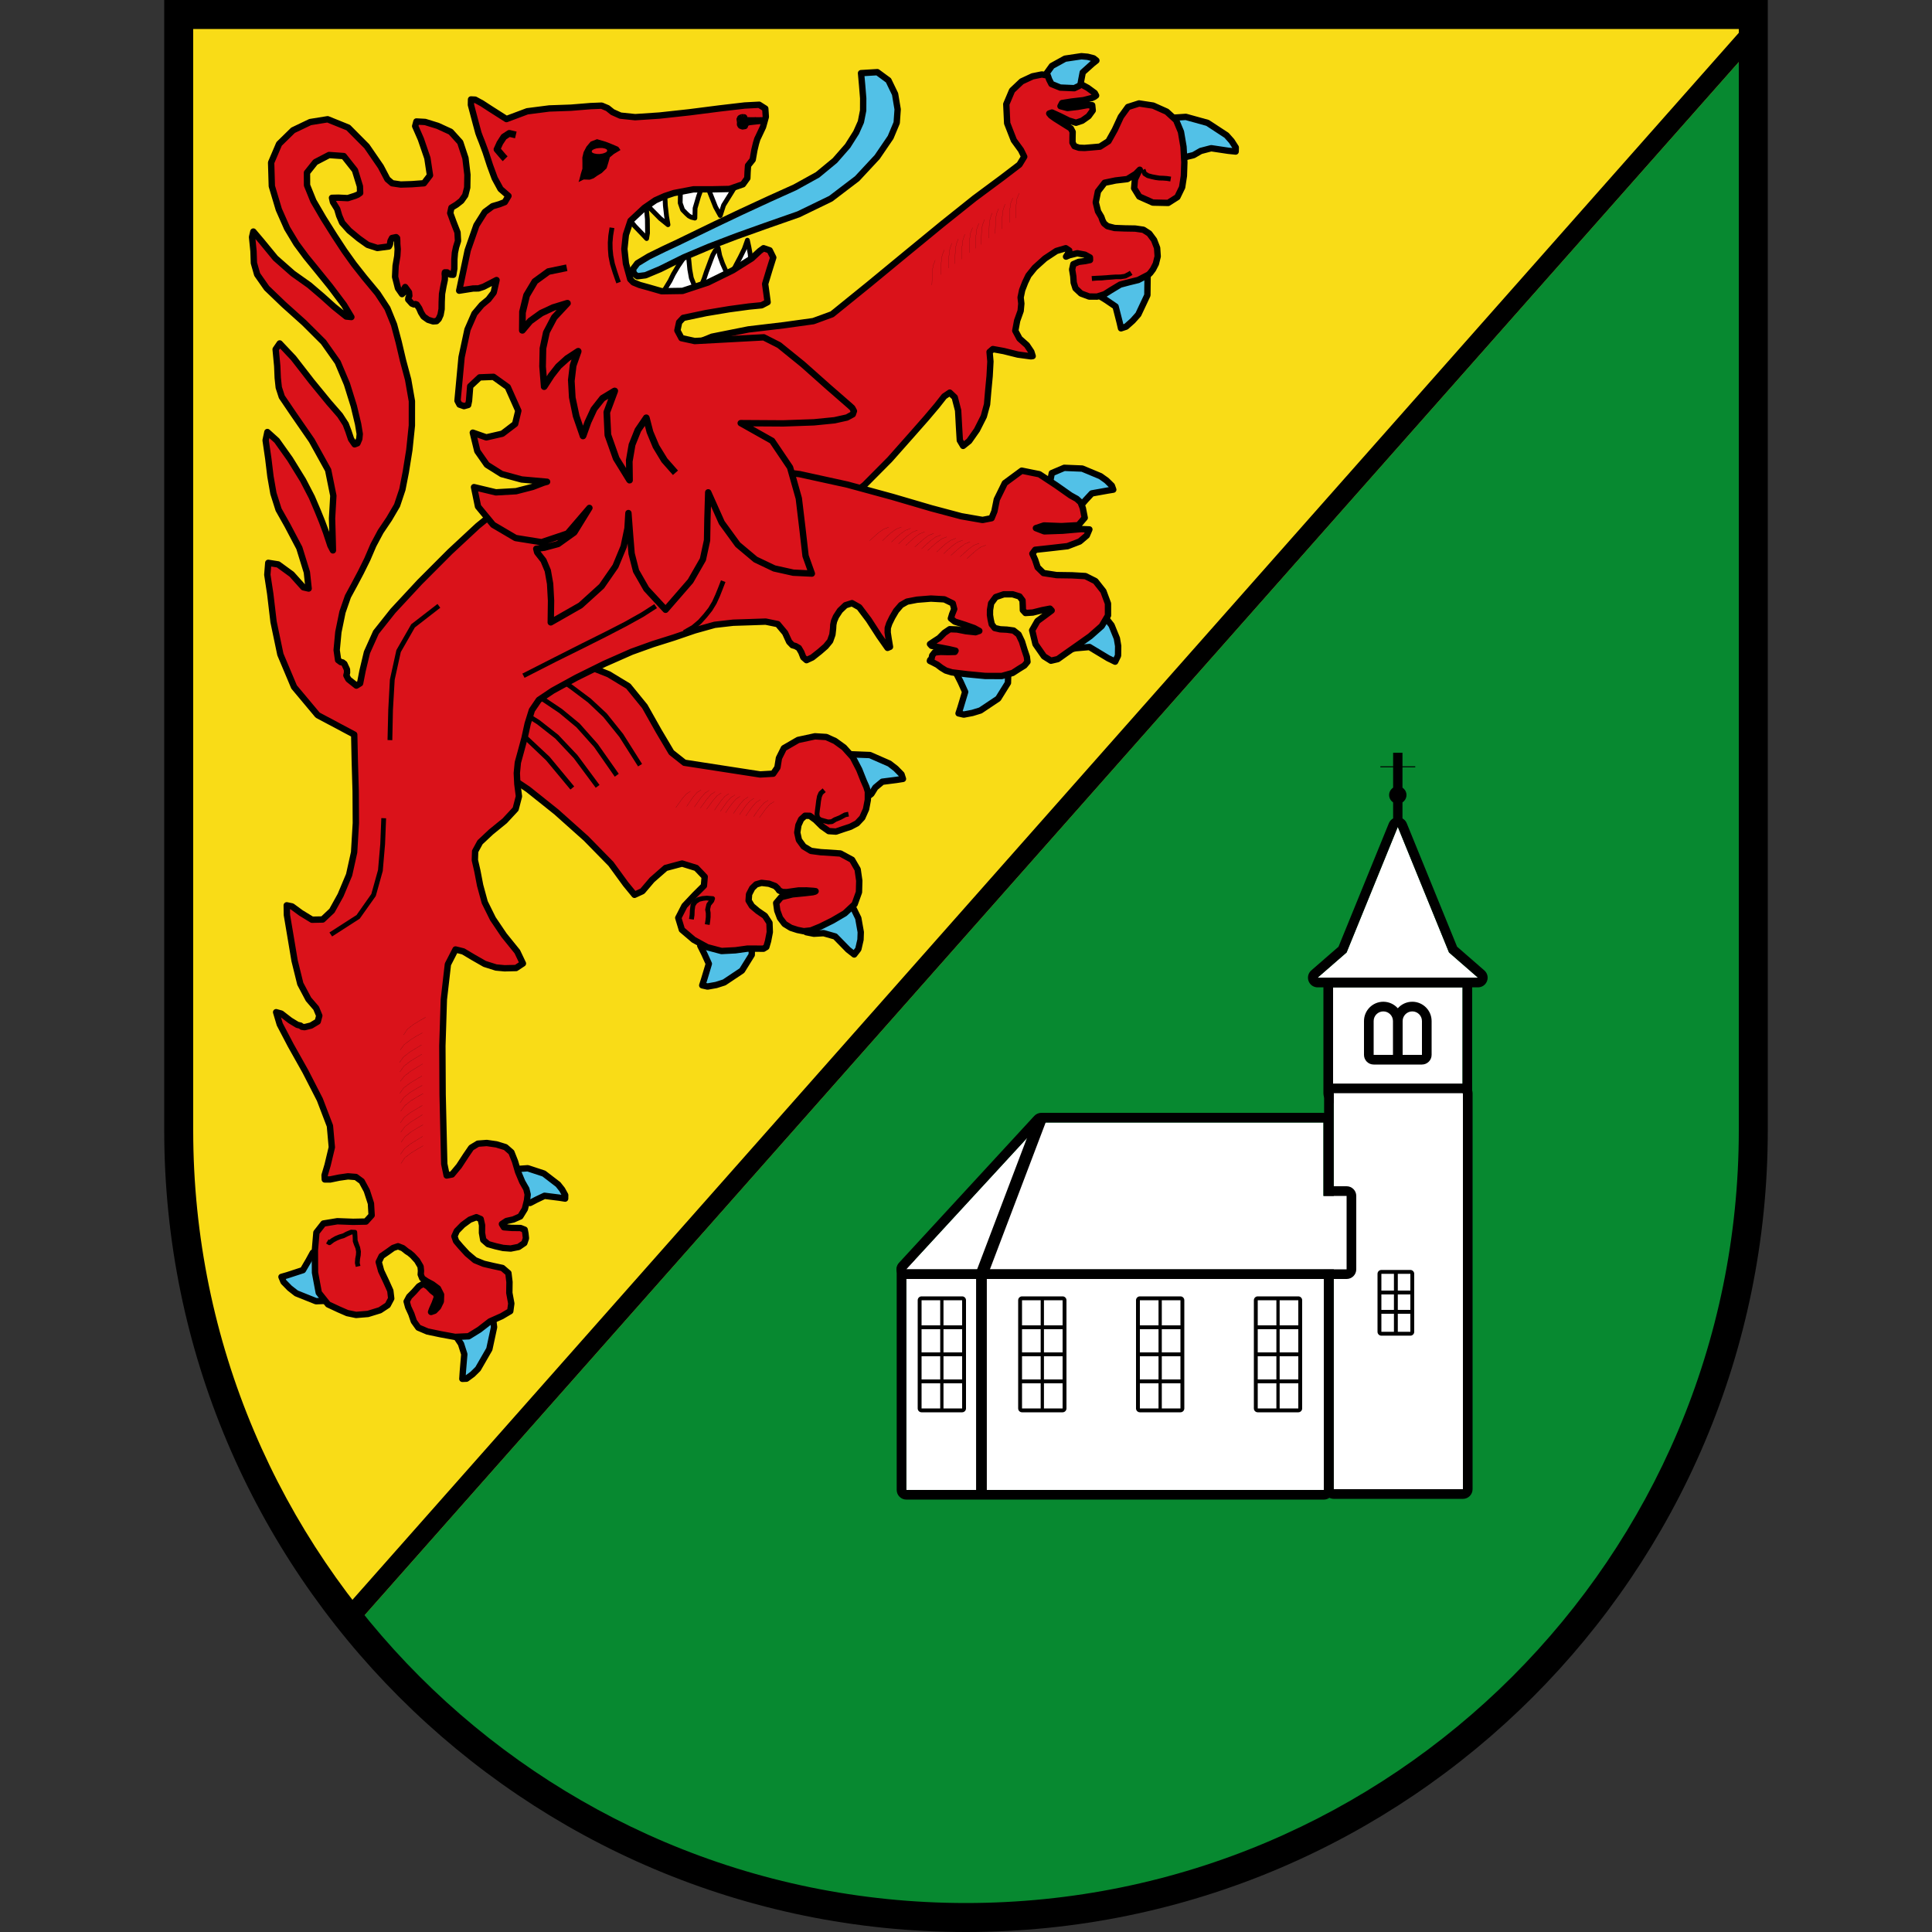 <?xml version="1.0" encoding="UTF-8" standalone="no"?>
<!DOCTYPE svg PUBLIC "-//W3C//DTD SVG 1.1//EN" "http://www.w3.org/Graphics/SVG/1.1/DTD/svg11.dtd">
<svg width="100%" height="100%" viewBox="0 0 1000 1000" version="1.1" xmlns="http://www.w3.org/2000/svg" xmlns:xlink="http://www.w3.org/1999/xlink" xml:space="preserve" xmlns:serif="http://www.serif.com/" style="fill-rule:evenodd;clip-rule:evenodd;stroke-linecap:square;stroke-linejoin:round;stroke-miterlimit:10;">
    <rect x="0" y="0" width="1000" height="1000" fill="#333333" stroke="none"/>
    <path d="M92.5,585L92.5,7.5C92.5,7.5 825.157,7.5 907.5,7.5C907.5,7.5 907.5,585 907.5,585C907.5,809.905 724.905,992.5 500,992.5C275.095,992.5 92.5,809.905 92.5,585Z" style="fill:rgb(249,220,23);"/>
    <path d="M907.5,23.606L183.653,841.766C258.395,933.713 372.387,992.5 500,992.5C724.905,992.5 907.5,809.905 907.5,585L907.5,23.606Z" style="fill:rgb(7,137,48);"/>
    <g transform="matrix(1,0,0,1.065,0,-27.419)">
        <path d="M723.5,425L723.5,394" style="fill:none;stroke:black;stroke-width:4.84px;"/>
    </g>
    <g transform="matrix(2.2,0,0,0.161,-873.7,333.452)">
        <path d="M728.5,394L723.5,394" style="fill:none;stroke:black;stroke-width:3.21px;"/>
    </g>
    <rect x="690" y="511" width="67" height="55" style="fill:white;"/>
    <path d="M762,511L762,566C762,568.761 759.761,571 757,571L690,571C687.239,571 685,568.761 685,566L685,511C685,508.239 687.239,506 690,506L757,506C759.761,506 762,508.239 762,511ZM757,511L690,511L690,566L757,566L757,511Z"/>
    <path d="M85,585L85,0L915,0L915,585C915,814.045 729.045,1000 500,1000C270.955,1000 85,814.045 85,585ZM100,585L100,15C202.41,15 797.59,15 900,15C900,15 900,585 900,585C900,805.766 720.766,985 500,985C279.234,985 100,805.766 100,585Z"/>
    <path d="M177.344,833.805L907.5,8.514L907.5,23.606L183.653,841.766C181.518,839.139 179.415,836.486 177.344,833.805Z"/>
    <g id="g1" transform="matrix(1.664,0,0,1.664,362.097,358.252)">
        <g id="g29" transform="matrix(-0.03,0.002,0.002,0.03,302.096,-229.373)">
            <path id="path5" d="M6172,890L6187,953L6274,983L6412,985L6468,969L6486,940L6513,903L6540,813L6465,722L6324,656L6153,642L6090,652L6029,672L6002,697L6044,726L6151,810L6172,890Z" style="fill:rgb(15,71,175);fill-rule:nonzero;"/>
            <path id="path6" d="M6044,726L6151,810L6172,890L6187,953L6274,983L6412,985L6468,969L6486,940L6513,903L6540,813L6465,722L6324,656L6153,642L6090,652L6029,672L6002,697L6044,726Z" style="fill:rgb(82,193,231);fill-rule:nonzero;stroke:black;stroke-width:65.86px;stroke-linecap:butt;stroke-linejoin:miter;stroke-miterlimit:4;"/>
            <path id="path7" d="M4703,1719L4877,1681L4987,1702L5064,1740L5138,1753L5241,1700L5380,1578L5416,1517L5399,1479L5382,1431L5300,1340L5117,1340L4897,1417L4710,1558L4661,1621L4623,1690L4627,1732L4703,1719Z" style="fill:rgb(15,71,175);fill-rule:nonzero;"/>
            <path id="path8" d="M4703,1719L4877,1681L4987,1702L5064,1740L5138,1753L5241,1700L5380,1578L5416,1517L5399,1479L5382,1431L5300,1340L5117,1340L4897,1417L4710,1558L4661,1621L4623,1690L4627,1732L4703,1719Z" style="fill:rgb(82,193,231);fill-rule:nonzero;stroke:black;stroke-width:65.86px;stroke-linecap:butt;stroke-linejoin:miter;stroke-miterlimit:4;"/>
            <path id="path9" d="M6065,3177L6139,3124L6116,3011L6014,2860L5950,2810L5898,2808L5830,2802L5688,2826L5622,2962L5637,3154L5744,3347L5806,3408L5878,3464L5932,3478L5942,3416L5973,3249L6065,3177Z" style="fill:rgb(15,71,175);fill-rule:nonzero;"/>
            <path id="path10" d="M5942,3416L5973,3249L6065,3177L6139,3124L6116,3011L6014,2860L5950,2810L5898,2808L5830,2802L5688,2826L5622,2962L5637,3154L5744,3347L5806,3408L5878,3464L5932,3478L5942,3416Z" style="fill:rgb(82,193,231);fill-rule:nonzero;stroke:black;stroke-width:65.86px;stroke-linecap:butt;stroke-linejoin:miter;stroke-miterlimit:4;"/>
            <path id="path11" d="M6419,5230L6473,5285L6581,5263L6723,5179L6771,5128L6771,5087L6775,5033L6746,4925L6614,4879L6429,4899L6246,4990L6186,5039L6135,5096L6123,5138L6185,5144L6347,5162L6419,5230Z" style="fill:rgb(15,71,175);fill-rule:nonzero;"/>
            <path id="path12" d="M6185,5144L6347,5162L6419,5230L6473,5285L6581,5263L6723,5179L6771,5128L6771,5087L6775,5033L6746,4925L6614,4879L6429,4899L6246,4990L6186,5039L6135,5096L6123,5138L6185,5144Z" style="fill:rgb(82,193,231);fill-rule:nonzero;stroke:black;stroke-width:65.86px;stroke-linecap:butt;stroke-linejoin:miter;stroke-miterlimit:4;"/>
            <path id="path13" d="M6292,6875L6477,6746L6619,6749L6728,6762L6817,6665L6859,6507L6830,6424L6759,6392L6673,6388L6602,6387L6416,6384L6302,6437L6234,6537L6188,6676L6180,6755L6188,6855L6222,6915L6292,6875Z" style="fill:rgb(15,71,175);fill-rule:nonzero;"/>
            <path id="path14" d="M6292,6875L6477,6746L6619,6749L6728,6762L6817,6665L6859,6507L6830,6424L6759,6392L6673,6388L6602,6387L6416,6384L6302,6437L6234,6537L6188,6676L6180,6755L6188,6855L6222,6915L6292,6875Z" style="fill:rgb(82,193,231);fill-rule:nonzero;stroke:black;stroke-width:65.86px;stroke-linecap:butt;stroke-linejoin:miter;stroke-miterlimit:4;"/>
            <path id="path15" d="M7832,7015L7868,6931L7790,6847L7624,6770L7543,6759L7497,6785L7436,6816L7329,6910L7343,7060L7455,7216L7646,7326L7731,7346L7821,7357L7874,7341L7851,7284L7791,7124L7832,7015Z" style="fill:rgb(15,71,175);fill-rule:nonzero;"/>
            <path id="path16" d="M7851,7284L7791,7124L7832,7015L7868,6931L7790,6847L7624,6770L7543,6759L7497,6785L7436,6816L7329,6910L7343,7060L7455,7216L7646,7326L7731,7346L7821,7357L7874,7341L7851,7284Z" style="fill:rgb(82,193,231);fill-rule:nonzero;stroke:black;stroke-width:65.86px;stroke-linecap:butt;stroke-linejoin:miter;stroke-miterlimit:4;"/>
            <path id="path17" d="M8560,7985L8708,7994L8784,8049L8829,8112L8881,8147L8981,8118L9134,8025L9185,7968L9185,7922L9189,7864L9159,7741L9016,7689L8818,7710L8622,7812L8560,7867L8505,7931L8493,7979L8560,7985Z" style="fill:rgb(82,193,231);fill-rule:nonzero;"/>
            <path id="path18" d="M8560,7985L8708,7994L8784,8049L8829,8112L8881,8147L8981,8118L9134,8025L9185,7968L9185,7922L9189,7864L9159,7741L9016,7689L8818,7710L8622,7812L8560,7867L8505,7931L8493,7979L8560,7985Z" style="fill:none;fill-rule:nonzero;stroke:black;stroke-width:65.86px;stroke-linecap:butt;stroke-linejoin:miter;stroke-miterlimit:4;"/>
            <path id="path19" d="M9042,9610L9071,9706L9117,9758L9177,9704L9301,9559L9418,9517L9519,9516L9597,9495L9647,9392L9656,9228L9611,9153L9535,9138L9450,9151L9379,9165L9197,9199L9096,9274L9050,9386L9034,9532L9042,9610Z" style="fill:rgb(15,71,175);fill-rule:nonzero;"/>
            <path id="path20" d="M9177,9704L9301,9559L9418,9517L9519,9516L9597,9495L9647,9392L9656,9228L9611,9153L9535,9138L9450,9151L9379,9165L9197,9199L9096,9274L9050,9386L9034,9532L9042,9610L9071,9706L9117,9758L9177,9704Z" style="fill:rgb(82,193,231);fill-rule:nonzero;stroke:black;stroke-width:65.86px;stroke-linecap:butt;stroke-linejoin:miter;stroke-miterlimit:4;"/>
            <path id="path21" d="M10665,9645L10700,9562L10622,9478L10456,9401L10376,9391L10330,9416L10269,9447L10162,9540L10175,9691L10287,9847L10478,9957L10563,9978L10653,9988L10707,9972L10684,9914L10624,9754L10665,9645Z" style="fill:rgb(15,71,175);fill-rule:nonzero;"/>
            <path id="path22" d="M10684,9914L10624,9754L10665,9645L10700,9562L10622,9478L10456,9401L10376,9391L10330,9416L10269,9447L10162,9540L10175,9691L10287,9847L10478,9957L10563,9978L10653,9988L10707,9972L10684,9914Z" style="fill:rgb(82,193,231);fill-rule:nonzero;stroke:black;stroke-width:65.86px;stroke-linecap:butt;stroke-linejoin:miter;stroke-miterlimit:4;"/>
            <path id="path23" d="M12568,12071L12634,12100L12726,12053L12830,11948L12857,11895L12844,11863L12830,11820L12770,11741L12634,11740L12471,11806L12332,11928L12294,11983L12266,12043L12269,12079L12326,12066L12480,12036L12568,12071Z" style="fill:rgb(15,71,175);fill-rule:nonzero;"/>
            <path id="path24" d="M12326,12066L12480,12036L12568,12071L12634,12100L12726,12053L12830,11948L12857,11895L12844,11863L12830,11820L12770,11741L12634,11740L12471,11806L12332,11928L12294,11983L12266,12043L12269,12079L12326,12066Z" style="fill:rgb(82,193,231);fill-rule:nonzero;stroke:black;stroke-width:65.86px;stroke-linecap:butt;stroke-linejoin:miter;stroke-miterlimit:4;"/>
            <path id="path25" d="M13444,13794L13417,13616L13444,13507L13487,13433L13504,13360L13458,13256L13344,13109L13285,13069L13247,13083L13198,13099L13102,13174L13091,13357L13155,13581L13286,13777L13345,13828L13411,13870L13454,13869L13444,13794Z" style="fill:rgb(15,71,175);fill-rule:nonzero;"/>
            <path id="path26" d="M13444,13794L13417,13616L13444,13507L13487,13433L13504,13360L13458,13256L13344,13109L13285,13069L13247,13083L13198,13099L13102,13174L13091,13357L13155,13581L13286,13777L13345,13828L13411,13870L13454,13869L13444,13794Z" style="fill:rgb(82,193,231);fill-rule:nonzero;stroke:black;stroke-width:65.86px;stroke-linecap:butt;stroke-linejoin:miter;stroke-miterlimit:4;"/>
            <path id="path27" d="M14960,12541L14911,12464L14796,12481L14640,12573L14586,12635L14581,12688L14571,12756L14587,12897L14719,12972L14911,12967L15109,12872L15174,12814L15233,12745L15251,12692L15190,12679L15025,12637L14960,12541Z" style="fill:rgb(15,71,175);fill-rule:nonzero;"/>
            <path id="path28" d="M15190,12679L15025,12637L14960,12541L14911,12464L14796,12481L14640,12573L14586,12635L14581,12688L14571,12756L14587,12897L14719,12972L14911,12967L15109,12872L15174,12814L15233,12745L15251,12692L15190,12679Z" style="fill:rgb(82,193,231);fill-rule:nonzero;stroke:black;stroke-width:65.86px;stroke-linecap:butt;stroke-linejoin:miter;stroke-miterlimit:4;"/>
            <path id="path29" d="M9585,9091L9503,9087L9478,9082L9472,9078L9497,9073L9565,9064L9649,9059L9717,9064L9770,9068L9815,9064L9848,9046L9862,9023L9886,8997L9948,8969L10025,8955L10081,8967L10124,9003L10161,9064L10170,9129L10140,9187L10083,9242L10012,9298L9970,9373L9973,9469L9997,9560L10019,9620L10050,9636L10116,9631L10214,9624L10340,9633L10484,9631L10629,9582L10764,9496L10879,9384L10908,9259L10836,9139L10721,9032L10621,8945L10607,8853L10688,8756L10831,8701L11004,8735L11153,8849L11260,8959L11344,8991L11427,8875L11566,8655L11806,8375L12093,8082L12371,7828L12587,7662L12670,7466L12628,7149L12518,6804L12396,6521L12321,6394L12210,6406L11991,6470L11720,6572L11458,6697L11264,6833L11108,7053L10981,7318L10865,7547L10738,7662L9964,7835L9829,7836L9781,7775L9759,7679L9701,7580L9549,7505L9372,7479L9256,7494L9168,7541L9080,7614L8996,7721L8938,7853L8900,7971L8876,8037L8864,8087L8870,8171L8895,8267L8940,8352L8998,8406L9068,8437L9143,8456L9221,8477L9295,8467L9363,8412L9424,8343L9480,8296L9529,8292L9572,8326L9604,8385L9621,8460L9609,8538L9565,8608L9492,8659L9393,8679L9190,8706L9074,8779L9023,8882L9014,9000L9025,9118L9078,9239L9186,9327L9318,9393L9448,9447L9547,9480L9622,9483L9685,9466L9753,9439L9815,9395L9858,9330L9881,9253L9887,9173L9832,9116L9714,9095L9585,9091Z" style="fill:rgb(218,18,26);fill-rule:nonzero;stroke:black;stroke-width:65.85px;stroke-linecap:butt;stroke-linejoin:miter;stroke-miterlimit:4;"/>
        </g>
        <g id="g33" transform="matrix(0.992,-1.7261e-07,1.7261e-07,0.992,-173.786,-212.059)">
            <path id="path30" d="M110.781,213.813L109.969,215.094L117.844,219.844L124.25,223.844L129.938,228.313L135.781,234.531L142.625,243.75L143.813,242.875L136.875,233.5L130.875,227.156L125.031,222.563L118.625,218.531L110.781,213.813Z" style="fill-rule:nonzero;"/>
            <path id="path31" d="M128.969,206.938L128.094,208.188L134.781,212.938L140.188,217L145,221.563L150.031,227.813L155.906,237.063L157.156,236.281L151.219,226.875L146.063,220.438L141.094,215.813L135.625,211.719L128.969,206.938Z" style="fill-rule:nonzero;"/>
            <path id="path32" d="M118.531,210.25L117.719,211.563L125.188,216.281L131.188,220.313L136.563,224.781L142.125,231L148.594,240.281L149.844,239.375L143.25,230L137.563,223.594L132.063,219.063L125.969,214.969L118.531,210.25Z" style="fill-rule:nonzero;"/>
            <path id="path33" d="M98.844,214.531L98.094,215.906L107,220.563L114.156,224.531L120.563,228.969L127.063,235.156L134.688,244.313L135.875,243.344L128.125,234L121.406,227.719L114.875,223.188L107.719,219.219L98.844,214.531Z" style="fill-rule:nonzero;"/>
        </g>
        <g id="path34" transform="matrix(-0.03,0.002,0.002,0.03,302.096,-229.373)">
            <path d="M6496,1203L6525,1211L6509,1233L6468,1267L6402,1315L6312,1380L6296,1417L6301,1473L6305,1528L6287,1566L6241,1585L6185,1591L6114,1590L6024,1588L5933,1538L5859,1424L5788,1294L5708,1198L5591,1169L5447,1201L5311,1273L5220,1368L5178,1491L5162,1647L5164,1809L5178,1948L5204,2064L5260,2162L5359,2216L5517,2202L5653,2130L5700,2041L5686,1950L5643,1874L5629,1854L5674,1894L5764,1942L5886,1948L6001,1964L6076,2049L6106,2160L6089,2255L6059,2314L6048,2353L6035,2383L6002,2414L5929,2438L5825,2449L5717,2458L5633,2476L5575,2519L5530,2589L5504,2673L5504,2761L5528,2836L5561,2891L5592,2927L5611,2943L5721,2991L5818,3008L5910,3026L6011,3078L6079,3115L6157,3134L6239,3128L6321,3091L6374,3034L6389,2974L6389,2909L6396,2837L6380,2783L6323,2763L6255,2759L6205,2752L6204,2725L6254,2693L6332,2673L6415,2688L6450,2700L6432,2676L6413,2639L6447,2613L6546,2635L6669,2705L6781,2793L6851,2869L6890,2938L6926,3015L6947,3090L6944,3154L6956,3229L6999,3328L7025,3430L6987,3514L6915,3587L6874,3658L6863,3704L6882,3705L7015,3678L7158,3632L7269,3604L7305,3631L7303,3731L7321,3880L7347,4040L7367,4171L7409,4293L7489,4428L7577,4537L7643,4583L7673,4524L7672,4382L7670,4214L7696,4076L7744,4024L7804,4059L7886,4150L8002,4270L8165,4432L8409,4673L8688,4919L8957,5097L9169,5134L11284,4372L11263,4011L11164,3767L11012,3613L10835,3518L10658,3456L10507,3398L10160,3283L9779,3233L9410,3214L9103,3192L8905,3134L8505,2852L8100,2561L7710,2282L7355,2035L7055,1842L6868,1718L6813,1640L6842,1569L6909,1463L6966,1283L6962,1085L6893,948L6788,861L6672,816L6574,803L6514,819L6503,859L6482,908L6394,951L6249,967L6197,946L6173,933L6110,973L6041,1031L6029,1058L6048,1070L6077,1081L6163,1097L6285,1103L6385,1112L6404,1143L6333,1167L6228,1162L6128,1151L6076,1155L6074,1210L6121,1266L6190,1308L6255,1325L6329,1297L6420,1244L6496,1203Z" style="fill:rgb(218,18,26);fill-rule:nonzero;stroke:black;stroke-width:65.86px;stroke-linecap:butt;stroke-linejoin:miter;stroke-miterlimit:4;"/>
        </g>
        <g id="path35" transform="matrix(-0.03,0.002,0.002,0.03,302.096,-229.373)">
            <path d="M6996,6442L6905,6384L6842,6343L6858,6323L6938,6333L7038,6351L7114,6351L7139,6320L7137,6272L7136,6219L7164,6176L7234,6149L7325,6143L7410,6166L7462,6227L7478,6295L7482,6347L7478,6393L7470,6445L7442,6485L7386,6502L7317,6510L7249,6524L7200,6568L7170,6643L7150,6728L7130,6804L7127,6856L7161,6892L7218,6922L7288,6961L7402,6985L7573,6973L7757,6943L7915,6913L7976,6890L8021,6858L8060,6824L8106,6796L8134,6780L8131,6771L8115,6757L8106,6725L8080,6696L8017,6694L7940,6701L7870,6704L7862,6692L7931,6671L8027,6646L8106,6625L8121,6606L8083,6584L8022,6550L7965,6500L7907,6466L7831,6474L7740,6498L7643,6515L7603,6504L7655,6471L7753,6429L7850,6391L7888,6356L7872,6313L7847,6261L7858,6202L7942,6154L8080,6137L8225,6139L8329,6152L8393,6183L8448,6239L8493,6305L8528,6366L8546,6411L8550,6457L8545,6517L8536,6607L8562,6616L8639,6489L8737,6313L8826,6177L8898,6130L8967,6147L9028,6198L9073,6258L9096,6304L9106,6340L9111,6381L9122,6441L9150,6506L9199,6558L9265,6608L9345,6663L9407,6687L9438,6656L9455,6602L9478,6556L9511,6534L9542,6523L9573,6486L9609,6391L9679,6295L9802,6261L9960,6256L10138,6250L10330,6259L10541,6303L10760,6362L10982,6416L11206,6480L11497,6586L11796,6710L12048,6827L12197,6913L12276,7014L12329,7151L12372,7299L12418,7433L12457,7545L12475,7654L12477,7767L12469,7895L12512,8024L12633,8138L12781,8243L12902,8342L12959,8432L12968,8523L12950,8634L12931,8787L12895,8965L12822,9141L12719,9318L12593,9497L12543,9623L12617,9665L12736,9660L12823,9646L12938,9601L13051,9526L13151,9457L13229,9432L13318,9580L13384,9940L13431,10417L13462,10921L13481,11358L13493,11638L13476,11759L13420,11752L13342,11670L13263,11565L13203,11489L13132,11452L13040,11451L12941,11472L12849,11507L12792,11564L12761,11660L12736,11772L12700,11877L12663,11953L12653,12011L12664,12072L12692,12159L12744,12232L12818,12259L12890,12270L12939,12298L12921,12333L12840,12345L12750,12352L12708,12372L12703,12412L12701,12462L12721,12510L12782,12546L12865,12557L12943,12546L13020,12523L13096,12496L13143,12449L13151,12375L13145,12296L13155,12232L13198,12210L13267,12231L13344,12280L13410,12339L13438,12392L13424,12443L13381,12501L13318,12580L13242,12653L13154,12696L13059,12725L12964,12752L12906,12809L12901,12902L12910,13014L12897,13125L12913,13203L13004,13249L13129,13295L13245,13373L13360,13434L13500,13431L13646,13394L13782,13356L13873,13310L13915,13242L13936,13164L13964,13091L13976,13032L13946,12984L13894,12938L13839,12884L13791,12860L13747,12891L13706,12940L13666,12976L13661,13010L13688,13071L13719,13130L13731,13157L13695,13147L13655,13111L13623,13055L13616,12985L13644,12919L13698,12873L13757,12836L13799,12803L13812,12763L13807,12726L13808,12681L13840,12617L13884,12562L13913,12534L13940,12514L13978,12479L14027,12456L14078,12470L14136,12506L14203,12546L14237,12605L14218,12699L14175,12808L14137,12910L14133,12991L14174,13057L14257,13104L14384,13134L14507,13136L14597,13111L14682,13067L14789,13008L14877,12881L14902,12671L14888,12441L14860,12258L14781,12170L14636,12156L14473,12173L14341,12179L14278,12118L14277,11996L14311,11861L14357,11760L14414,11712L14495,11700L14588,11707L14682,11720L14737,11716L14736,11672L14698,11569L14642,11389L14647,11167L14733,10888L14862,10589L14996,10308L15095,10084L15124,9956L15072,9974L14985,10051L14914,10101L14882,10111L14868,10124L14841,10130L14773,10118L14701,10081L14681,10022L14708,9942L14781,9845L14855,9680L14898,9438L14924,9178L14946,8960L14941,8860L14887,8875L14799,8949L14690,9026L14580,9031L14478,8947L14378,8792L14276,8588L14209,8359L14171,8059L14151,7729L14139,7410L14127,7144L14491,6918L14715,6611L14834,6266L14882,5925L14897,5633L14914,5434L14896,5312L14795,5335L14662,5446L14550,5589L14497,5605L14504,5436L14565,5180L14673,4937L14753,4770L14795,4599L14814,4422L14824,4237L14839,4045L14815,3961L14723,4056L14600,4256L14480,4483L14401,4664L14351,4807L14313,4922L14279,5036L14243,5176L14220,5228L14215,5110L14207,4897L14178,4664L14214,4396L14363,4079L14535,3791L14642,3608L14667,3509L14671,3410L14668,3286L14673,3113L14627,3055L14495,3215L14323,3470L14161,3697L14054,3838L14001,3933L13978,4009L13956,4093L13923,4148L13893,4139L13871,4095L13863,4045L13873,3942L13905,3753L13961,3520L14041,3289L14174,3071L14361,2858L14558,2656L14723,2475L14812,2328L14838,2207L14834,2085L14839,1938L14822,1882L14743,1989L14612,2172L14443,2342L14281,2474L14155,2597L14042,2713L13922,2823L13869,2832L13937,2700L14067,2501L14201,2311L14294,2180L14386,2037L14471,1872L14544,1672L14600,1426L14591,1182L14496,995L14343,864L14160,791L13978,774L13771,874L13592,1080L13462,1299L13402,1434L13356,1479L13268,1498L13153,1502L13028,1501L12960,1423L12975,1244L13029,1044L13079,905L13063,858L12973,869L12845,918L12716,988L12625,1103L12582,1270L12573,1443L12584,1575L12610,1654L12654,1708L12707,1744L12761,1772L12777,1827L12749,1923L12715,2031L12716,2120L12740,2182L12756,2239L12766,2307L12773,2402L12788,2466L12818,2462L12849,2437L12873,2435L12876,2450L12875,2473L12879,2512L12897,2575L12917,2655L12926,2737L12932,2812L12947,2871L12969,2912L12993,2933L13028,2933L13079,2913L13124,2876L13147,2833L13163,2788L13186,2748L13199,2742L13214,2745L13235,2735L13270,2690L13267,2673L13256,2652L13257,2616L13293,2559L13302,2574L13312,2615L13330,2630L13368,2567L13390,2447L13377,2333L13353,2234L13344,2163L13345,2111L13343,2073L13343,2048L13352,2038L13395,2044L13413,2074L13421,2109L13433,2129L13553,2137L13651,2098L13739,2026L13832,1938L13899,1852L13925,1778L13941,1707L13980,1633L13987,1588L13920,1591L13824,1602L13748,1583L13719,1573L13693,1557L13691,1488L13731,1319L13837,1165L13988,1144L14134,1208L14228,1311L14236,1441L14181,1608L14089,1793L13988,1980L13896,2143L13807,2287L13707,2433L13582,2606L13491,2767L13434,2939L13398,3122L13366,3315L13326,3517L13302,3742L13319,3993L13362,4244L13414,4470L13461,4647L13527,4808L13618,4942L13715,5067L13799,5202L13871,5343L13947,5474L14023,5597L14097,5714L14164,5872L14220,6075L14250,6260L14242,6364L14215,6387L14198,6391L14180,6407L14157,6467L14158,6499L14167,6528L14149,6569L14071,6640L14031,6619L13997,6491L13939,6304L13832,6103L13642,5894L13346,5615L13013,5323L12708,5075L12501,4929L12236,4781L10290,4648L9835,4667L9350,4762L8864,4903L8409,5060L8014,5205L7710,5308L7493,5361L7399,5349L7365,5280L7332,5159L7238,4996L7055,4879L6875,4928L6709,5054L6568,5168L6506,5208L6469,5247L6450,5307L6437,5409L6508,5481L6683,5479L6863,5460L6948,5482L6864,5521L6673,5527L6481,5523L6397,5532L6428,5593L6505,5650L6634,5690L6824,5699L6970,5705L7002,5743L6978,5807L6957,5888L6901,5951L6767,5981L6607,5994L6470,6011L6370,6070L6295,6179L6256,6310L6264,6433L6336,6538L6462,6635L6604,6722L6726,6796L6812,6849L6884,6861L6953,6811L7032,6680L7057,6534L6996,6442Z" style="fill:rgb(218,18,26);fill-rule:nonzero;stroke:black;stroke-width:65.85px;stroke-linecap:butt;stroke-linejoin:miter;stroke-miterlimit:4;"/>
        </g>
        <g id="g87" transform="matrix(-0.03,0.002,0.002,0.03,302.096,-229.373)">
            <path id="path36" d="M6891,2014L6917,2069L6931,2139L6937,2210L6942,2267" style="fill:none;fill-rule:nonzero;stroke:black;stroke-width:0.99px;stroke-linecap:butt;stroke-linejoin:miter;stroke-miterlimit:4;"/>
            <path id="path37" d="M6959,2057L6985,2111L6999,2181L7005,2252L7010,2309" style="fill:none;fill-rule:nonzero;stroke:black;stroke-width:0.99px;stroke-linecap:butt;stroke-linejoin:miter;stroke-miterlimit:4;"/>
            <path id="path38" d="M7043,2116L7067,2172L7081,2244L7087,2314L7092,2370" style="fill:none;fill-rule:nonzero;stroke:black;stroke-width:0.99px;stroke-linecap:butt;stroke-linejoin:miter;stroke-miterlimit:4;"/>
            <path id="path39" d="M7114,2159L7140,2214L7154,2285L7160,2356L7165,2413" style="fill:none;fill-rule:nonzero;stroke:black;stroke-width:0.99px;stroke-linecap:butt;stroke-linejoin:miter;stroke-miterlimit:4;"/>
            <path id="path40" d="M7184,2200L7208,2256L7222,2327L7228,2398L7233,2455" style="fill:none;fill-rule:nonzero;stroke:black;stroke-width:0.99px;stroke-linecap:butt;stroke-linejoin:miter;stroke-miterlimit:4;"/>
            <path id="path41" d="M7266,2262L7292,2318L7306,2389L7312,2460L7317,2516" style="fill:none;fill-rule:nonzero;stroke:black;stroke-width:0.99px;stroke-linecap:butt;stroke-linejoin:miter;stroke-miterlimit:4;"/>
            <path id="path42" d="M7327,2297L7352,2352L7366,2423L7372,2494L7377,2551" style="fill:none;fill-rule:nonzero;stroke:black;stroke-width:0.99px;stroke-linecap:butt;stroke-linejoin:miter;stroke-miterlimit:4;"/>
            <path id="path43" d="M7395,2337L7421,2393L7435,2465L7441,2536L7446,2593" style="fill:none;fill-rule:nonzero;stroke:black;stroke-width:0.99px;stroke-linecap:butt;stroke-linejoin:miter;stroke-miterlimit:4;"/>
            <path id="path44" d="M7479,2400L7503,2456L7517,2527L7524,2598L7529,2654" style="fill:none;fill-rule:nonzero;stroke:black;stroke-width:0.99px;stroke-linecap:butt;stroke-linejoin:miter;stroke-miterlimit:4;"/>
            <path id="path45" d="M7550,2443L7576,2498L7590,2569L7597,2640L7602,2697" style="fill:none;fill-rule:nonzero;stroke:black;stroke-width:0.99px;stroke-linecap:butt;stroke-linejoin:miter;stroke-miterlimit:4;"/>
            <path id="path46" d="M7620,2483L7644,2539L7658,2610L7664,2681L7669,2737" style="fill:none;fill-rule:nonzero;stroke:black;stroke-width:0.99px;stroke-linecap:butt;stroke-linejoin:miter;stroke-miterlimit:4;"/>
            <path id="path47" d="M7702,2546L7728,2601L7742,2671L7748,2742L7753,2799" style="fill:none;fill-rule:nonzero;stroke:black;stroke-width:0.99px;stroke-linecap:butt;stroke-linejoin:miter;stroke-miterlimit:4;"/>
            <path id="path48" d="M7803,2647L7829,2703L7843,2775L7849,2845L7854,2901" style="fill:none;fill-rule:nonzero;stroke:black;stroke-width:0.99px;stroke-linecap:butt;stroke-linejoin:miter;stroke-miterlimit:4;"/>
            <path id="path49" d="M7476,5623L7529,5639L7585,5674L7638,5715L7680,5749" style="fill:none;fill-rule:nonzero;stroke:black;stroke-width:0.99px;stroke-linecap:butt;stroke-linejoin:miter;stroke-miterlimit:4;"/>
            <path id="path50" d="M7545,5599L7600,5616L7657,5652L7709,5693L7751,5725" style="fill:none;fill-rule:nonzero;stroke:black;stroke-width:0.99px;stroke-linecap:butt;stroke-linejoin:miter;stroke-miterlimit:4;"/>
            <path id="path51" d="M7638,5578L7692,5596L7749,5632L7802,5672L7844,5705" style="fill:none;fill-rule:nonzero;stroke:black;stroke-width:0.99px;stroke-linecap:butt;stroke-linejoin:miter;stroke-miterlimit:4;"/>
            <path id="path52" d="M7712,5556L7766,5572L7823,5607L7876,5648L7917,5682" style="fill:none;fill-rule:nonzero;stroke:black;stroke-width:0.99px;stroke-linecap:butt;stroke-linejoin:miter;stroke-miterlimit:4;"/>
            <path id="path53" d="M7782,5532L7836,5549L7894,5584L7946,5625L7988,5660" style="fill:none;fill-rule:nonzero;stroke:black;stroke-width:0.99px;stroke-linecap:butt;stroke-linejoin:miter;stroke-miterlimit:4;"/>
            <path id="path54" d="M7875,5511L7928,5528L7985,5564L8038,5604L8080,5638" style="fill:none;fill-rule:nonzero;stroke:black;stroke-width:0.99px;stroke-linecap:butt;stroke-linejoin:miter;stroke-miterlimit:4;"/>
            <path id="path55" d="M7935,5488L7990,5505L8047,5541L8100,5582L8142,5617" style="fill:none;fill-rule:nonzero;stroke:black;stroke-width:0.99px;stroke-linecap:butt;stroke-linejoin:miter;stroke-miterlimit:4;"/>
            <path id="path56" d="M8007,5466L8060,5483L8116,5519L8169,5560L8211,5593" style="fill:none;fill-rule:nonzero;stroke:black;stroke-width:0.99px;stroke-linecap:butt;stroke-linejoin:miter;stroke-miterlimit:4;"/>
            <path id="path57" d="M8100,5444L8153,5461L8210,5497L8262,5538L8303,5571" style="fill:none;fill-rule:nonzero;stroke:black;stroke-width:0.99px;stroke-linecap:butt;stroke-linejoin:miter;stroke-miterlimit:4;"/>
            <path id="path58" d="M8172,5421L8226,5439L8283,5475L8336,5516L8377,5550" style="fill:none;fill-rule:nonzero;stroke:black;stroke-width:0.99px;stroke-linecap:butt;stroke-linejoin:miter;stroke-miterlimit:4;"/>
            <path id="path59" d="M8242,5398L8296,5415L8354,5451L8407,5492L8448,5526" style="fill:none;fill-rule:nonzero;stroke:black;stroke-width:0.99px;stroke-linecap:butt;stroke-linejoin:miter;stroke-miterlimit:4;"/>
            <path id="path60" d="M8336,5378L8390,5395L8447,5430L8499,5471L8541,5506" style="fill:none;fill-rule:nonzero;stroke:black;stroke-width:0.99px;stroke-linecap:butt;stroke-linejoin:miter;stroke-miterlimit:4;"/>
            <path id="path61" d="M8467,5371L8521,5388L8579,5423L8631,5464L8673,5497" style="fill:none;fill-rule:nonzero;stroke:black;stroke-width:0.99px;stroke-linecap:butt;stroke-linejoin:miter;stroke-miterlimit:4;"/>
            <path id="path62" d="M9839,8125L9883,8148L9928,8192L9969,8241L10001,8280" style="fill:none;fill-rule:nonzero;stroke:black;stroke-width:0.99px;stroke-linecap:butt;stroke-linejoin:miter;stroke-miterlimit:4;"/>
            <path id="path63" d="M9899,8108L9943,8131L9988,8176L10029,8225L10061,8266" style="fill:none;fill-rule:nonzero;stroke:black;stroke-width:0.99px;stroke-linecap:butt;stroke-linejoin:miter;stroke-miterlimit:4;"/>
            <path id="path64" d="M9978,8095L10023,8119L10068,8163L10109,8213L10141,8254" style="fill:none;fill-rule:nonzero;stroke:black;stroke-width:0.99px;stroke-linecap:butt;stroke-linejoin:miter;stroke-miterlimit:4;"/>
            <path id="path65" d="M10045,8077L10087,8101L10132,8145L10172,8194L10204,8235" style="fill:none;fill-rule:nonzero;stroke:black;stroke-width:0.99px;stroke-linecap:butt;stroke-linejoin:miter;stroke-miterlimit:4;"/>
            <path id="path66" d="M10104,8060L10148,8084L10193,8128L10234,8178L10267,8219" style="fill:none;fill-rule:nonzero;stroke:black;stroke-width:0.99px;stroke-linecap:butt;stroke-linejoin:miter;stroke-miterlimit:4;"/>
            <path id="path67" d="M10186,8047L10229,8071L10274,8116L10315,8165L10347,8206" style="fill:none;fill-rule:nonzero;stroke:black;stroke-width:0.99px;stroke-linecap:butt;stroke-linejoin:miter;stroke-miterlimit:4;"/>
            <path id="path68" d="M10238,8029L10282,8053L10326,8097L10367,8147L10400,8188" style="fill:none;fill-rule:nonzero;stroke:black;stroke-width:0.99px;stroke-linecap:butt;stroke-linejoin:miter;stroke-miterlimit:4;"/>
            <path id="path69" d="M10300,8012L10343,8036L10387,8081L10428,8131L10459,8171" style="fill:none;fill-rule:nonzero;stroke:black;stroke-width:0.99px;stroke-linecap:butt;stroke-linejoin:miter;stroke-miterlimit:4;"/>
            <path id="path70" d="M10379,7999L10422,8024L10467,8069L10508,8118L10541,8157" style="fill:none;fill-rule:nonzero;stroke:black;stroke-width:0.99px;stroke-linecap:butt;stroke-linejoin:miter;stroke-miterlimit:4;"/>
            <path id="path71" d="M10442,7983L10485,8007L10530,8052L10571,8101L10604,8140" style="fill:none;fill-rule:nonzero;stroke:black;stroke-width:0.99px;stroke-linecap:butt;stroke-linejoin:miter;stroke-miterlimit:4;"/>
            <path id="path72" d="M10502,7964L10546,7989L10591,8034L10632,8084L10665,8125" style="fill:none;fill-rule:nonzero;stroke:black;stroke-width:0.99px;stroke-linecap:butt;stroke-linejoin:miter;stroke-miterlimit:4;"/>
            <path id="path73" d="M10585,7954L10627,7977L10672,8022L10712,8072L10744,8114" style="fill:none;fill-rule:nonzero;stroke:black;stroke-width:0.99px;stroke-linecap:butt;stroke-linejoin:miter;stroke-miterlimit:4;"/>
            <path id="path74" d="M10695,7960L10738,7984L10783,8029L10824,8078L10857,8119" style="fill:none;fill-rule:nonzero;stroke:black;stroke-width:0.99px;stroke-linecap:butt;stroke-linejoin:miter;stroke-miterlimit:4;"/>
            <path id="path75" d="M13939,11603L13897,11548L13830,11503L13758,11465L13699,11436" style="fill:none;fill-rule:nonzero;stroke:black;stroke-width:0.99px;stroke-linecap:butt;stroke-linejoin:miter;stroke-miterlimit:4;"/>
            <path id="path76" d="M13938,11508L13893,11453L13826,11407L13754,11369L13697,11339" style="fill:none;fill-rule:nonzero;stroke:black;stroke-width:0.99px;stroke-linecap:butt;stroke-linejoin:miter;stroke-miterlimit:4;"/>
            <path id="path77" d="M13923,11384L13879,11330L13813,11284L13741,11246L13685,11219" style="fill:none;fill-rule:nonzero;stroke:black;stroke-width:0.99px;stroke-linecap:butt;stroke-linejoin:miter;stroke-miterlimit:4;"/>
            <path id="path78" d="M13920,11281L13875,11228L13809,11182L13738,11144L13684,11114" style="fill:none;fill-rule:nonzero;stroke:black;stroke-width:0.99px;stroke-linecap:butt;stroke-linejoin:miter;stroke-miterlimit:4;"/>
            <path id="path79" d="M13918,11184L13874,11130L13807,11085L13735,11048L13679,11019" style="fill:none;fill-rule:nonzero;stroke:black;stroke-width:0.99px;stroke-linecap:butt;stroke-linejoin:miter;stroke-miterlimit:4;"/>
            <path id="path80" d="M13906,11064L13860,11009L13793,10962L13721,10925L13663,10897" style="fill:none;fill-rule:nonzero;stroke:black;stroke-width:0.99px;stroke-linecap:butt;stroke-linejoin:miter;stroke-miterlimit:4;"/>
            <path id="path81" d="M13907,10977L13862,10922L13795,10876L13724,10839L13667,10812" style="fill:none;fill-rule:nonzero;stroke:black;stroke-width:0.99px;stroke-linecap:butt;stroke-linejoin:miter;stroke-miterlimit:4;"/>
            <path id="path82" d="M13903,10878L13859,10825L13791,10780L13719,10743L13663,10715" style="fill:none;fill-rule:nonzero;stroke:black;stroke-width:0.99px;stroke-linecap:butt;stroke-linejoin:miter;stroke-miterlimit:4;"/>
            <path id="path83" d="M13890,10755L13843,10703L13776,10658L13704,10620L13648,10591" style="fill:none;fill-rule:nonzero;stroke:black;stroke-width:0.99px;stroke-linecap:butt;stroke-linejoin:miter;stroke-miterlimit:4;"/>
            <path id="path84" d="M13887,10657L13842,10601L13774,10555L13703,10518L13648,10490" style="fill:none;fill-rule:nonzero;stroke:black;stroke-width:0.99px;stroke-linecap:butt;stroke-linejoin:miter;stroke-miterlimit:4;"/>
            <path id="path85" d="M13885,10560L13840,10506L13773,10460L13701,10422L13645,10393" style="fill:none;fill-rule:nonzero;stroke:black;stroke-width:0.99px;stroke-linecap:butt;stroke-linejoin:miter;stroke-miterlimit:4;"/>
            <path id="path86" d="M13869,10432L13826,10380L13759,10335L13688,10297L13629,10270" style="fill:none;fill-rule:nonzero;stroke:black;stroke-width:0.99px;stroke-linecap:butt;stroke-linejoin:miter;stroke-miterlimit:4;"/>
            <path id="path87" d="M13823,10277L13780,10221L13714,10176L13642,10139L13584,10111" style="fill:none;fill-rule:nonzero;stroke:black;stroke-width:0.99px;stroke-linecap:butt;stroke-linejoin:miter;stroke-miterlimit:4;"/>
        </g>
        <g id="g97" transform="matrix(-0.03,0.002,0.002,0.03,302.096,-229.373)">
            <g id="g96" transform="matrix(-32.856,2.125,2.125,32.856,15800.4,-446.166)">
                <path id="path88" d="M74.063,253.031L73.719,261.188L73,269.313L70.875,276.875L66.219,283.469L57.688,288.938L58.531,290.188L67.156,284.656L67.219,284.625L67.344,284.438L72.219,277.594L72.313,277.375L74.5,269.594L74.5,269.438L75.219,261.25L75.563,253.094L74.063,253.031Z" style="fill-rule:nonzero;"/>
                <path id="path89" d="M91.844,185.781L83.688,192.063L83.594,192.125L83.5,192.281L78.938,200.188L78.875,200.375L76.844,209.5L76.313,219L76.063,228.5L77.563,228.563L77.781,219.063L78.344,209.594L80.281,200.875L84.719,193.156L92.719,186.969L91.844,185.781Z" style="fill-rule:nonzero;"/>
                <path id="path90" d="M159.969,185.969L155.844,188.594L150.656,191.5L144.406,194.688L137.031,198.344L128.406,202.688L118.469,207.719L119.156,209.031L129.063,204L137.688,199.75L145.063,196.063L151.344,192.813L156.563,189.938L160.813,187.219L159.969,185.969Z" style="fill-rule:nonzero;"/>
                <path id="path91" d="M212.75,243.969L211.719,244.875L211.656,244.938L211.5,245.125L211,246.281L210.969,246.438L210.719,247.813L210.563,249.094L210.375,250.469L210.219,251.875L210.219,252.094L210.438,253.281L210.438,253.406L210.469,253.5L210.531,253.594L210.688,253.75L211.563,254.469L211.625,254.5L211.813,254.594L213.094,254.937L214.25,255.219L214.469,255.281L215.625,255.187L215.781,255.156L216,255.094L217.094,254.406L218.563,253.812L220.063,253L221,252.812L220.719,251.344L219.531,251.594L219.344,251.687L217.844,252.5L216.438,253.062L216.313,253.094L215.344,253.687L214.469,253.75L213.438,253.469L212.344,253.156L211.844,252.75L211.719,252.031L211.875,250.625L212.063,249.344L212.219,248L212.469,246.719L212.844,245.875L213.719,245.125L212.75,243.969Z" style="fill-rule:nonzero;"/>
                <path id="path92" d="M176.25,277.625L174.813,277.75L173.531,278.063L173.313,278.156L172.25,278.781L172.188,278.844L172,279.062L171.281,280.156L171.25,280.25L171.188,280.437L170.969,282.125L170.906,283.5L170.688,284.906L172.188,285.125L172.406,283.75L172.469,282.187L172.656,280.875L173.188,280.062L174.094,279.469L175.188,279.219L176.25,279.094L176.25,279.125L176.906,279.187L176.281,279.969L176.25,280.062L176.156,280.25L175.813,281.781L175.781,281.906L175.781,282.094L175.969,283.094L175.969,284.281L175.844,285.406L175.656,286.562L177.156,286.812L177.344,285.531L177.469,284.281L177.469,282.969L177.313,281.937L177.594,280.719L178.438,279.687L178.563,279.469L178.813,278.75L178.875,278.656L178.844,278.531L178.844,278.281L178.781,278.156L178.688,278.062L178.625,277.969L178.532,277.906L178.407,277.813L178.157,277.781L176.344,277.625L176.25,277.625Z" style="fill-rule:nonzero;"/>
                <path id="path93" d="M64.281,382.344L64.063,382.406L62.656,383L61.719,383.5L60.469,383.875L59.25,384.375L58.063,385.063L57.469,385.531L57.219,385.375L56.438,386.656L57.094,387.063L57.344,387.188L57.469,387.188L57.594,387.156L57.719,387.156L57.938,387.031L58.969,386.25L59.969,385.719L61.031,385.281L62.125,384.969L63.313,384.375L64.531,383.844L64.75,383.844L64.813,384.75L64.844,385.813L64.844,386.063L65.219,387.156L65.688,388.281L65.875,389.313L65.813,390.281L65.594,391.406L65.5,392.656L65.5,392.875L65.75,394.031L67.219,393.719L67,392.781L67.094,391.625L67.313,390.406L67.375,389.219L67.344,389L67.125,387.844L67.094,387.75L66.688,386.656L66.344,385.625L66.313,384.656L66.219,383.094L66.219,382.969L66.156,382.875L66.125,382.75L66.031,382.625L65.969,382.531L65.875,382.5L65.75,382.438L65.5,382.406L64.406,382.344L64.281,382.344Z" style="fill-rule:nonzero;"/>
                <path id="path94" d="M314.531,49.5L313.156,50.063L313.625,51.25L313.656,51.375L313.719,51.438L313.875,51.625L314.906,52.281L315.125,52.375L316.406,52.719L317.656,53L318.844,53.156L320.094,53.188L321.281,53.281L322.375,53.469L322.625,51.969L321.375,51.781L320.156,51.688L319.094,51.656L317.969,51.469L316.812,51.25L315.656,50.938L314.906,50.469L314.531,49.5Z" style="fill-rule:nonzero;"/>
                <path id="path95" d="M309.594,81.531L309,81.906L307.875,82.5L306.563,82.688L305.188,82.688L303.656,82.781L302.188,82.906L300.656,83L299.188,83.063L297.594,83.156L297.719,84.688L299.25,84.563L300.781,84.531L302.313,84.375L303.75,84.281L305.188,84.156L306.813,84.156L308.25,83.938L308.469,83.875L309.844,83.156L310.438,82.813L309.594,81.531Z" style="fill-rule:nonzero;"/>
                <path id="path96" d="M180.938,178.531L180.063,180.781L179.156,183L178.188,185.125L176.969,187.156L175.406,189.125L173.75,190.969L171.75,192.656L169.531,193.906L169.906,194.563L170.313,195.219L172.594,193.906L172.719,193.844L174.688,192.156L176.531,190.125L178.156,188.094L179.5,185.906L180.563,183.594L181.469,181.313L182.344,179.063L180.938,178.531Z" style="fill-rule:nonzero;"/>
            </g>
            <path id="path97" d="M10631,6308L10642,6285L10660,6294L10637,6339L10619,6330L10631,6308Z" style="fill-rule:nonzero;"/>
        </g>
        <g id="path98" transform="matrix(-0.03,0.002,0.002,0.03,302.096,-229.373)">
            <path d="M9714,2593L9707,2524L9709,2455L9717,2384L9728,2311L9766,2399L9814,2482L9860,2556L9895,2615L9916,2660L9931,2691L9943,2697L9956,2669L9974,2608L10001,2534L10024,2453L10035,2370L10068,2398L10095,2439L10119,2490L10146,2550L10174,2612L10200,2676L10229,2738L10265,2796L10288,2826L10291,2816L10292,2779L10311,2731L10333,2662L10343,2573L10346,2478L10351,2394L10404,2458L10463,2534L10516,2611L10554,2677L10592,2731L10629,2784L10632,2830L10567,2861L10412,2867L10207,2853L10002,2825L9847,2791L9764,2751L9730,2706L9720,2654L9714,2593Z" style="fill:white;fill-rule:nonzero;stroke:black;stroke-width:49.39px;stroke-linecap:butt;stroke-linejoin:miter;stroke-miterlimit:4;"/>
        </g>
        <g id="path99" transform="matrix(-0.03,0.002,0.002,0.03,302.096,-229.373)">
            <path d="M10765,1615L10563,1568L10358,1533L10200,1521L10067,1519L9923,1519L9802,1534L9736,1577L9761,1667L9853,1799L9950,1934L9991,2038L10034,1946L10069,1837L10101,1737L10136,1671L10155,1632L10150,1604L10136,1599L10128,1630L10151,1708L10201,1823L10246,1945L10255,2047L10290,2036L10315,2021L10340,1995L10376,1953L10396,1881L10388,1785L10382,1692L10409,1629L10454,1607L10489,1620L10516,1659L10537,1714L10549,1793L10551,1898L10546,2007L10537,2097L10613,2027L10703,1923L10770,1831L10775,1798L10750,1874L10746,2026L10754,2169L10767,2225L10809,2174L10880,2090L10952,1989L10997,1893L11010,1837L11012,1779L10985,1721L10912,1667L10765,1615Z" style="fill:white;fill-rule:nonzero;stroke:black;stroke-width:49.39px;stroke-linecap:butt;stroke-linejoin:miter;stroke-miterlimit:4;"/>
        </g>
        <g id="path100" transform="matrix(-0.03,0.002,0.002,0.03,302.096,-229.373)">
            <path d="M12289,4743L12498,4741L12720,4672L12692,4875L12549,5074L12326,5226L12060,5287L11787,5215L11543,4966L11716,5209L11891,5317L12036,5346L12120,5351L12113,5389L12053,5477L12016,5585L12001,5722L12003,5897L12021,6121L11702,5966L11471,5783L11314,5586L11216,5388L11164,5203L11144,5046L11142,5273L11139,5466L11105,5649L11011,5842L10827,6070L10550,5791L10407,5576L10351,5381L10333,5166L10306,4887L10187,5209L10037,5447L9864,5613L9677,5718L9483,5775L9292,5797L9345,5610L9358,5335L9375,5012L9444,4686L9611,4399L9923,4195L9484,4227L9167,4237L8953,4230L8823,4210L8760,4181L8746,4148L8761,4115L8788,4087L8992,3884L9241,3631L9473,3416L9626,3325L10341,3316L10476,3277L10513,3195L10489,3111L10444,3069L10205,3035L9963,3011L9757,2997L9626,2993L9562,2965L9567,2889L9575,2775L9522,2634L9473,2508L9505,2431L9567,2405L9608,2431L9696,2502L9900,2612L10165,2721L10433,2790L10648,2779L10775,2733L10872,2699L10935,2668L10964,2634L10998,2468L11004,2317L10979,2173L10921,2030L10769,1906L10651,1836L10551,1799L10454,1774L10249,1749L10053,1762L9878,1770L9736,1731L9686,1671L9679,1606L9670,1541L9618,1484L9594,1386L9573,1318L9556,1273L9540,1245L9489,1153L9453,1051L9453,965L9513,921L9664,919L9925,932L10239,951L10550,964L10802,964L10953,938L11032,896L11080,852L11140,822L11254,819L11459,822L11683,815L11912,829L12132,895L12294,776L12374,716L12442,673L12484,668L12489,724L12450,924L12431,1019L12418,1063L12402,1112L12370,1220L12334,1362L12294,1498L12241,1613L12164,1690L12206,1751L12263,1769L12335,1785L12419,1839L12515,1971L12622,2222L12738,2634L12593,2621L12537,2624L12483,2610L12345,2550L12383,2677L12442,2744L12515,2797L12596,2881L12679,3041L12759,3322L12831,3769L12813,3810L12768,3829L12724,3820L12712,3777L12690,3628L12586,3543L12443,3547L12303,3662L12210,3914L12252,4048L12391,4140L12559,4167L12695,4109L12661,4303L12572,4450L12426,4556L12223,4626L11962,4667L11998,4674L12114,4710L12289,4743Z" style="fill:rgb(218,18,26);fill-rule:nonzero;stroke:black;stroke-width:65.85px;stroke-linecap:butt;stroke-linejoin:miter;stroke-miterlimit:4;"/>
        </g>
        <g id="path101" transform="matrix(-0.03,0.002,0.002,0.03,302.096,-229.373)">
            <path d="M8440,665L8437,795L8435,926L8444,1052L8475,1168L8531,1274L8628,1407L8770,1549L8959,1685L9200,1798L9481,1903L9775,2016L10052,2126L10284,2220L10444,2285L10598,2345L10756,2410L10880,2474L10930,2532L10923,2579L10888,2608L10804,2603L10649,2550L10394,2444L10128,2352L9842,2264L9529,2175L9182,2079L8839,1940L8553,1751L8331,1542L8179,1348L8106,1202L8087,1064L8103,904L8162,758L8271,666L8440,665Z" style="fill:rgb(82,193,231);fill-rule:nonzero;stroke:black;stroke-width:65.85px;stroke-linecap:butt;stroke-linejoin:miter;stroke-miterlimit:4;"/>
        </g>
        <g id="g114" transform="matrix(-0.03,0.002,0.002,0.03,302.096,-229.373)">
            <g id="path102" transform="matrix(-32.856,2.125,2.125,32.856,15800.4,-446.166)">
                <path d="M146.156,67.563L145.75,70.125L145.594,72.375L145.625,74.438L145.781,76.625L146.281,79.188L147.125,81.938L147.906,84.188L148.25,85.156L149.656,84.625L149.281,83.625L148.562,81.469L147.75,78.781L147.281,76.313L147.094,74.313L147.063,72.375L147.25,70.25L147.656,67.781L146.156,67.563Z" style="fill-rule:nonzero;"/>
            </g>
            <path id="path103" d="M9639,1077L9663,1073L9678,1063L9678,1052L9679,1043L9697,1041L9717,1048L9723,1060L9722,1073L9720,1086L9722,1099L9723,1112L9717,1124L9697,1132L9678,1130L9674,1121L9671,1108L9655,1098L9630,1093L9605,1091L9566,1089L9498,1086L9570,1082L9613,1079L9639,1077Z" style="fill-rule:nonzero;"/>
            <path id="path104" d="M9572,1116L9499,1120L9498,1086L9496,1051L9567,1047L9570,1082L9572,1116Z" style="fill-rule:nonzero;"/>
            <g id="path105" transform="matrix(-32.856,2.125,2.125,32.856,15800.4,-446.166)">
                <path d="M188.5,32.063C188.399,33.695 187.977,33.268 187.5,32.094L186.906,32.344L186.75,32.438L186.625,32.563L186.5,32.656L186.344,32.938L186.188,33.313L186.125,33.438L186.094,33.594L186.125,33.875C187.855,33.759 187.873,33.986 186.188,34.344L186.25,34.563L186.219,34.906L186.219,35.438L186.25,35.563L186.344,35.813L186.562,36.188L186.656,36.313L186.75,36.406L186.875,36.531L187.156,36.656L187.781,36.875L187.937,36.906L188.281,36.875L188.844,36.781L189,36.75L189.125,36.719L189.281,36.625L189.406,36.5L189.531,36.406L189.656,36.125L189.75,35.844L189.812,35.688L190.187,35.563L190.906,35.469L192.094,35.344L194.156,35.094L194.344,35.094L194.5,35.031L194.656,34.938L194.812,34.813L194.906,34.688L195,34.531L195.031,34.344L195.094,34.188L195.094,34L195.062,33.844L195.031,33.656L194.938,33.5L194.844,33.375L194.688,33.219L194.531,33.125L194.375,33.063L194,33.031C194.038,34.213 194.041,34.204 193.938,33.031C193.343,33.387 191.996,33.06 191.844,33.031L190.531,33.031L189.844,33C189.517,33.659 187.463,34.247 189.5,32.938L189.469,32.75L189.406,32.594L189.281,32.438L189.156,32.313L189.031,32.219L188.875,32.125L188.5,32.063Z" style="fill-rule:nonzero;"/>
            </g>
            <path id="path106" d="M9682,1102L9678,1104L9668,1107L9644,1111L9639,1077L9633,1042L9657,1038L9663,1073L9682,1102Z" style="fill-rule:nonzero;"/>
            <path id="path107" d="M9658,1033L9678,1063L9713,1063L9712,1068L9711,1074L9705,1084L9697,1092L9682,1102L9663,1073L9643,1043L9658,1033Z" style="fill-rule:nonzero;"/>
            <path id="path108" d="M9712,1055L9713,1063L9643,1063L9643,1048L9678,1052L9712,1055Z" style="fill-rule:nonzero;"/>
            <path id="path109" d="M9698,1006L9708,1007L9697,1041L9700,1075L9682,1077L9679,1043L9675,1008L9693,1006L9698,1006Z" style="fill-rule:nonzero;"/>
            <path id="path110" d="M9687,1067L9688,1057L9723,1060L9757,1062L9756,1078L9722,1073L9687,1067Z" style="fill-rule:nonzero;"/>
            <path id="path111" d="M9693,1081L9701,1089L9705,1100L9708,1113L9674,1121L9639,1128L9636,1115L9671,1108L9689,1078L9693,1081Z" style="fill-rule:nonzero;"/>
            <g id="path112" transform="matrix(-32.856,2.125,2.125,32.856,15800.4,-446.166)">
                <path d="M132.469,79.188L126.688,80.375L126.531,80.406L126.281,80.563L122.094,83.594L121.969,83.688L121.781,83.875L119.125,88.281L119,88.594L117.688,93.906L117.688,94.125L117.625,99.844L117.625,100.031L117.688,100.188L117.75,100.375L117.844,100.531L117.969,100.656L118.125,100.75L118.281,100.812L118.469,100.875L118.656,100.906L119.031,100.844L119.219,100.781L119.5,100.531L121.844,97.75L125.156,95.375L128.906,93.625L129.469,93.469L127.937,95.094L127.781,95.313L125.312,100L125.187,100.281L124.094,105.406L124.094,105.594L123.969,111.219L124.469,117.625L124.469,117.813L124.531,117.938L124.625,118.125L124.719,118.25L124.844,118.375L125.156,118.562L125.344,118.594L125.687,118.594L125.875,118.531L126,118.469L126.156,118.375L126.406,118.094L128.656,114.625L130.875,111.812L133.469,109.5L134.125,109.062L133.625,110.5L133.562,110.719L132.969,115.562L133,115.719L133.281,121.031L134.5,127.031L136.687,133.406L136.812,133.719L136.969,133.844L137.094,133.937L137.25,134.062L137.437,134.094L137.594,134.125L137.75,134.125L137.938,134.094L138.25,133.969L138.5,133.719L138.688,133.406L140.25,129.062L142.094,125.094L144.5,122.094L145.625,121.437L144.188,125.25L144.156,125.406L144.125,125.687L144.438,132.875L144.5,133.187L147.063,140.437L147.156,140.656L151.375,147.531L151.5,147.687L151.625,147.781L151.781,147.906L151.938,148L152.125,148.031L152.313,148.031L152.469,148L152.656,147.969L152.844,147.906L152.969,147.781L153.219,147.469L153.281,147.312L153.313,146.937L153.25,141.187L154.125,136.125L155.906,131.719L157.125,129.969L157.688,132.156L159.625,136.844L162.313,141.312L162.438,141.469L165.906,145.406L167.5,144L164.156,140.188L161.594,136L159.75,131.625L158.594,127.156L158.531,127L158.344,126.688L158.219,126.594L157.906,126.406L157.75,126.375L157.375,126.375L156.906,126.563L156.688,126.844L154.031,130.719L153.938,130.906L152.125,135.406L152.031,135.625L151.125,140.781L151.156,141L151.188,143.188L149.063,139.75L146.531,132.531L146.219,125.844L148.656,119.344L148.688,119.156L148.719,119L148.719,118.813L148.688,118.656L148.625,118.5L148.531,118.344L148.438,118.219L148.25,118.094L148.125,118L147.938,117.969L147.781,117.907L147.625,117.907L147.437,117.938L147.125,118.031L143.281,120.344L143.188,120.406L143,120.594L140.313,124L140.156,124.219L138.219,128.375L137.688,129.844L136.563,126.563L135.375,120.938L135.094,115.813L135.656,111.188L137.219,106.813L137.25,106.656L137.25,106.281L137.219,106.156L137.125,105.969L137.063,105.813L136.938,105.719L136.813,105.594L136.656,105.5L136.5,105.438L136.313,105.407L136.125,105.438L135.938,105.438L135.625,105.594L132.063,107.907L129.188,110.5L126.844,113.469L126.313,114.313L126.063,111.282L126.188,105.688L127.281,100.719L129.563,96.438L133.625,92.094L133.75,91.938L133.844,91.782L133.906,91.625L133.906,91.25L133.875,91.094L133.813,90.906L133.719,90.719L133.594,90.625L133.281,90.375L133.094,90.344L132.938,90.313L132.563,90.344L128.031,91.719L124.094,93.531L123.906,93.656L120.594,96.031L120.406,96.188L119.75,96.938L119.781,94.406L121.031,89.313L123.5,85.156L127.344,82.375L132.875,81.25L132.469,79.188Z" style="fill-rule:nonzero;"/>
            </g>
            <g id="path113" transform="matrix(-32.856,2.125,2.125,32.856,15800.4,-446.166)">
                <path d="M114.438,36.906L114.125,37.063L112.438,38.156L112.313,38.25L112.125,38.438L110.781,40.531L109.875,42.531L109.781,42.688L109.781,43.219L109.844,43.375L110,43.656L112.156,46.188L112.625,46.688L114.156,45.156L113.656,44.656L112.063,42.781L112.688,41.406L113.75,39.813L114.844,39.094L116.5,39.5L117,37.406L114.938,36.906L114.438,36.906Z" style="fill-rule:nonzero;"/>
            </g>
            <path id="path114" d="M11402,1512L11408,1531L11422,1573L11431,1595L11389,1577L11375,1572L11314,1578L11272,1566L11235,1543L11185,1517L11132,1472L11110,1415L11091,1361L11045,1328L10976,1293L10997,1259L11060,1227L11121,1198L11211,1165L11278,1186L11325,1235L11358,1289L11375,1344L11378,1403L11382,1460L11402,1512Z" style="fill-rule:nonzero;"/>
        </g>
        <g id="path115" transform="matrix(-0.03,0.002,0.002,0.03,302.096,-229.373)">
            <path d="M11136,1310L11119,1301L11113,1289L11119,1276L11136,1267L11161,1260L11194,1258L11225,1260L11251,1267L11268,1276L11275,1289L11268,1301L11251,1310L11225,1317L11194,1320L11161,1317L11136,1310Z" style="fill:rgb(218,18,26);fill-rule:nonzero;"/>
        </g>
    </g>
    <g transform="matrix(0.74,0,0,0.983,122.068,11.328)">
        <rect x="469" y="657" width="292" height="116" style="fill:white;"/>
        <path d="M767.759,657L767.759,773C767.759,775.81 764.733,778.088 761,778.088L469,778.088C465.267,778.088 462.241,775.81 462.241,773L462.241,657C462.241,654.19 465.267,651.912 469,651.912L761,651.912C764.733,651.912 767.759,654.19 767.759,657ZM761,657L469,657L469,773L761,773L761,657Z"/>
    </g>
    <g transform="matrix(-0.229,0,0,1.767,864.613,-595.078)">
        <rect x="469" y="657" width="292" height="116" style="fill:white;"/>
        <path d="M761,654.171L469,654.171C456.965,654.171 447.209,655.437 447.209,657L447.209,773C447.209,774.563 456.965,775.829 469,775.829L761,775.829C773.035,775.829 782.791,774.563 782.791,773L782.791,657C782.791,655.437 773.035,654.171 761,654.171ZM761,657L761,773L469,773L469,657L761,657Z"/>
    </g>
    <g transform="matrix(1,0,0,1,-180,0)">
        <path d="M688,660L688,771" style="fill:none;stroke:black;stroke-width:5.55px;"/>
    </g>
    <path d="M697,619L697,657L469,657L539,581L685,581L685,619L697,619Z" style="fill:white;"/>
    <path d="M702,619L702,657C702,659.761 699.761,662 697,662L469,662C467.015,662 465.218,660.826 464.421,659.008C463.624,657.19 463.977,655.073 465.322,653.613L535.322,577.613C536.269,576.585 537.603,576 539,576L685,576C687.761,576 690,578.239 690,581C690,581 690,614 690,614L697,614C699.761,614 702,616.239 702,619ZM697,619L685,619L685,581L539,581L469,657L697,657L697,619Z"/>
    <g transform="matrix(1,0,0,-0.712,-180,1129.73)">
        <path d="M688,660L718,771" style="fill:none;stroke:black;stroke-width:6.4px;"/>
    </g>
    <g transform="matrix(0.75,0,0,0.938,180.25,46.812)">
        <path d="M735.667,653L735.667,685C735.667,686.178 734.473,687.133 733,687.133L713,687.133C711.527,687.133 710.333,686.178 710.333,685L710.333,653C710.333,651.822 711.527,650.867 713,650.867L733,650.867C734.473,650.867 735.667,651.822 735.667,653ZM733,653L713,653L713,685L733,685L733,653Z"/>
    </g>
    <g transform="matrix(1.4,0,0,1.4,-264.6,-263.6)">
        <g transform="matrix(0.75,0,0,1.25,119.25,-147.25)">
            <path d="M734.905,653L734.905,685C734.905,685.631 734.052,686.143 733,686.143L713,686.143C711.948,686.143 711.095,685.631 711.095,685L711.095,653C711.095,652.369 711.948,651.857 713,651.857L733,651.857C734.052,651.857 734.905,652.369 734.905,653ZM733,653L713,653L713,685L733,685L733,653Z"/>
        </g>
        <g transform="matrix(1,0,0,1,-62,5)">
            <path d="M716,674L731,674" style="fill:none;stroke:black;stroke-width:1.43px;"/>
        </g>
        <g transform="matrix(1,0,0,1,-62,15)">
            <path d="M716,674L731,674" style="fill:none;stroke:black;stroke-width:1.43px;"/>
        </g>
        <g transform="matrix(1,0,0,1,-62,25)">
            <path d="M716,674L731,674" style="fill:none;stroke:black;stroke-width:1.43px;"/>
        </g>
        <g transform="matrix(1,0,0,1.333,-62,-216.333)">
            <path d="M723.5,694L723.5,664" style="fill:none;stroke:black;stroke-width:1.21px;"/>
        </g>
    </g>
    <g transform="matrix(1.4,0,0,1.4,-325.6,-263.6)">
        <g transform="matrix(0.75,0,0,1.25,119.25,-147.25)">
            <path d="M734.905,653L734.905,685C734.905,685.631 734.052,686.143 733,686.143L713,686.143C711.948,686.143 711.095,685.631 711.095,685L711.095,653C711.095,652.369 711.948,651.857 713,651.857L733,651.857C734.052,651.857 734.905,652.369 734.905,653ZM733,653L713,653L713,685L733,685L733,653Z"/>
        </g>
        <g transform="matrix(1,0,0,1,-62,5)">
            <path d="M716,674L731,674" style="fill:none;stroke:black;stroke-width:1.43px;"/>
        </g>
        <g transform="matrix(1,0,0,1,-62,15)">
            <path d="M716,674L731,674" style="fill:none;stroke:black;stroke-width:1.43px;"/>
        </g>
        <g transform="matrix(1,0,0,1,-62,25)">
            <path d="M716,674L731,674" style="fill:none;stroke:black;stroke-width:1.43px;"/>
        </g>
        <g transform="matrix(1,0,0,1.333,-62,-216.333)">
            <path d="M723.5,694L723.5,664" style="fill:none;stroke:black;stroke-width:1.21px;"/>
        </g>
    </g>
    <g transform="matrix(1.4,0,0,1.4,-386.6,-263.6)">
        <g transform="matrix(0.75,0,0,1.25,119.25,-147.25)">
            <path d="M734.905,653L734.905,685C734.905,685.631 734.052,686.143 733,686.143L713,686.143C711.948,686.143 711.095,685.631 711.095,685L711.095,653C711.095,652.369 711.948,651.857 713,651.857L733,651.857C734.052,651.857 734.905,652.369 734.905,653ZM733,653L713,653L713,685L733,685L733,653Z"/>
        </g>
        <g transform="matrix(1,0,0,1,-62,5)">
            <path d="M716,674L731,674" style="fill:none;stroke:black;stroke-width:1.43px;"/>
        </g>
        <g transform="matrix(1,0,0,1,-62,15)">
            <path d="M716,674L731,674" style="fill:none;stroke:black;stroke-width:1.43px;"/>
        </g>
        <g transform="matrix(1,0,0,1,-62,25)">
            <path d="M716,674L731,674" style="fill:none;stroke:black;stroke-width:1.43px;"/>
        </g>
        <g transform="matrix(1,0,0,1.333,-62,-216.333)">
            <path d="M723.5,694L723.5,664" style="fill:none;stroke:black;stroke-width:1.21px;"/>
        </g>
    </g>
    <g transform="matrix(1.4,0,0,1.4,-438.6,-263.6)">
        <g transform="matrix(0.75,0,0,1.25,119.25,-147.25)">
            <path d="M734.905,653L734.905,685C734.905,685.631 734.052,686.143 733,686.143L713,686.143C711.948,686.143 711.095,685.631 711.095,685L711.095,653C711.095,652.369 711.948,651.857 713,651.857L733,651.857C734.052,651.857 734.905,652.369 734.905,653ZM733,653L713,653L713,685L733,685L733,653Z"/>
        </g>
        <g transform="matrix(1,0,0,1,-62,5)">
            <path d="M716,674L731,674" style="fill:none;stroke:black;stroke-width:1.43px;"/>
        </g>
        <g transform="matrix(1,0,0,1,-62,15)">
            <path d="M716,674L731,674" style="fill:none;stroke:black;stroke-width:1.43px;"/>
        </g>
        <g transform="matrix(1,0,0,1,-62,25)">
            <path d="M716,674L731,674" style="fill:none;stroke:black;stroke-width:1.43px;"/>
        </g>
        <g transform="matrix(1,0,0,1.333,-62,-216.333)">
            <path d="M723.5,694L723.5,664" style="fill:none;stroke:black;stroke-width:1.21px;"/>
        </g>
    </g>
    <g transform="matrix(1,0,0,1,-1,-5)">
        <path d="M716,674L731,674" style="fill:none;stroke:black;stroke-width:2px;"/>
    </g>
    <g transform="matrix(1,0,0,1,-1,5)">
        <path d="M716,674L731,674" style="fill:none;stroke:black;stroke-width:2px;"/>
    </g>
    <g transform="matrix(1,0,0,1,-1,-5)">
        <path d="M723.5,694L723.5,664" style="fill:none;stroke:black;stroke-width:2px;"/>
    </g>
    <path d="M736,551L711,551C708.239,551 706,548.761 706,546L706,528.5C706,522.981 710.481,518.5 716,518.5C718.985,518.5 721.667,519.811 723.5,521.888C725.333,519.811 728.015,518.5 731,518.5C736.519,518.5 741,522.981 741,528.5L741,546C741,548.761 738.761,551 736,551ZM721,528.5C721,525.74 718.76,523.5 716,523.5C713.24,523.5 711,525.74 711,528.5L711,546L721,546L721,528.5ZM726,546L736,546L736,528.5C736,525.74 733.76,523.5 731,523.5C728.24,523.5 726,525.74 726,528.5L726,546Z"/>
    <g transform="matrix(1,0,0,1,0,-2)">
        <path d="M765,508.053L682,508.053L697,495L723.5,430L750,495L765,508.053Z" style="fill:white;"/>
        <path d="M765,513.053L682,513.053C679.914,513.053 678.048,511.758 677.317,509.805C676.586,507.852 677.144,505.65 678.718,504.281L692.82,492.01L718.87,428.112C719.637,426.23 721.468,425 723.5,425C725.532,425 727.363,426.23 728.13,428.112L754.18,492.01L768.282,504.281C769.856,505.65 770.414,507.852 769.683,509.805C768.952,511.758 767.086,513.053 765,513.053ZM765,508.053L750,495L723.5,430L697,495L682,508.053L765,508.053Z"/>
    </g>
    <g transform="matrix(1,0,0,1,-3.62093e-11,1)">
        <circle cx="723.5" cy="410.5" r="4.5"/>
    </g>
</svg>
